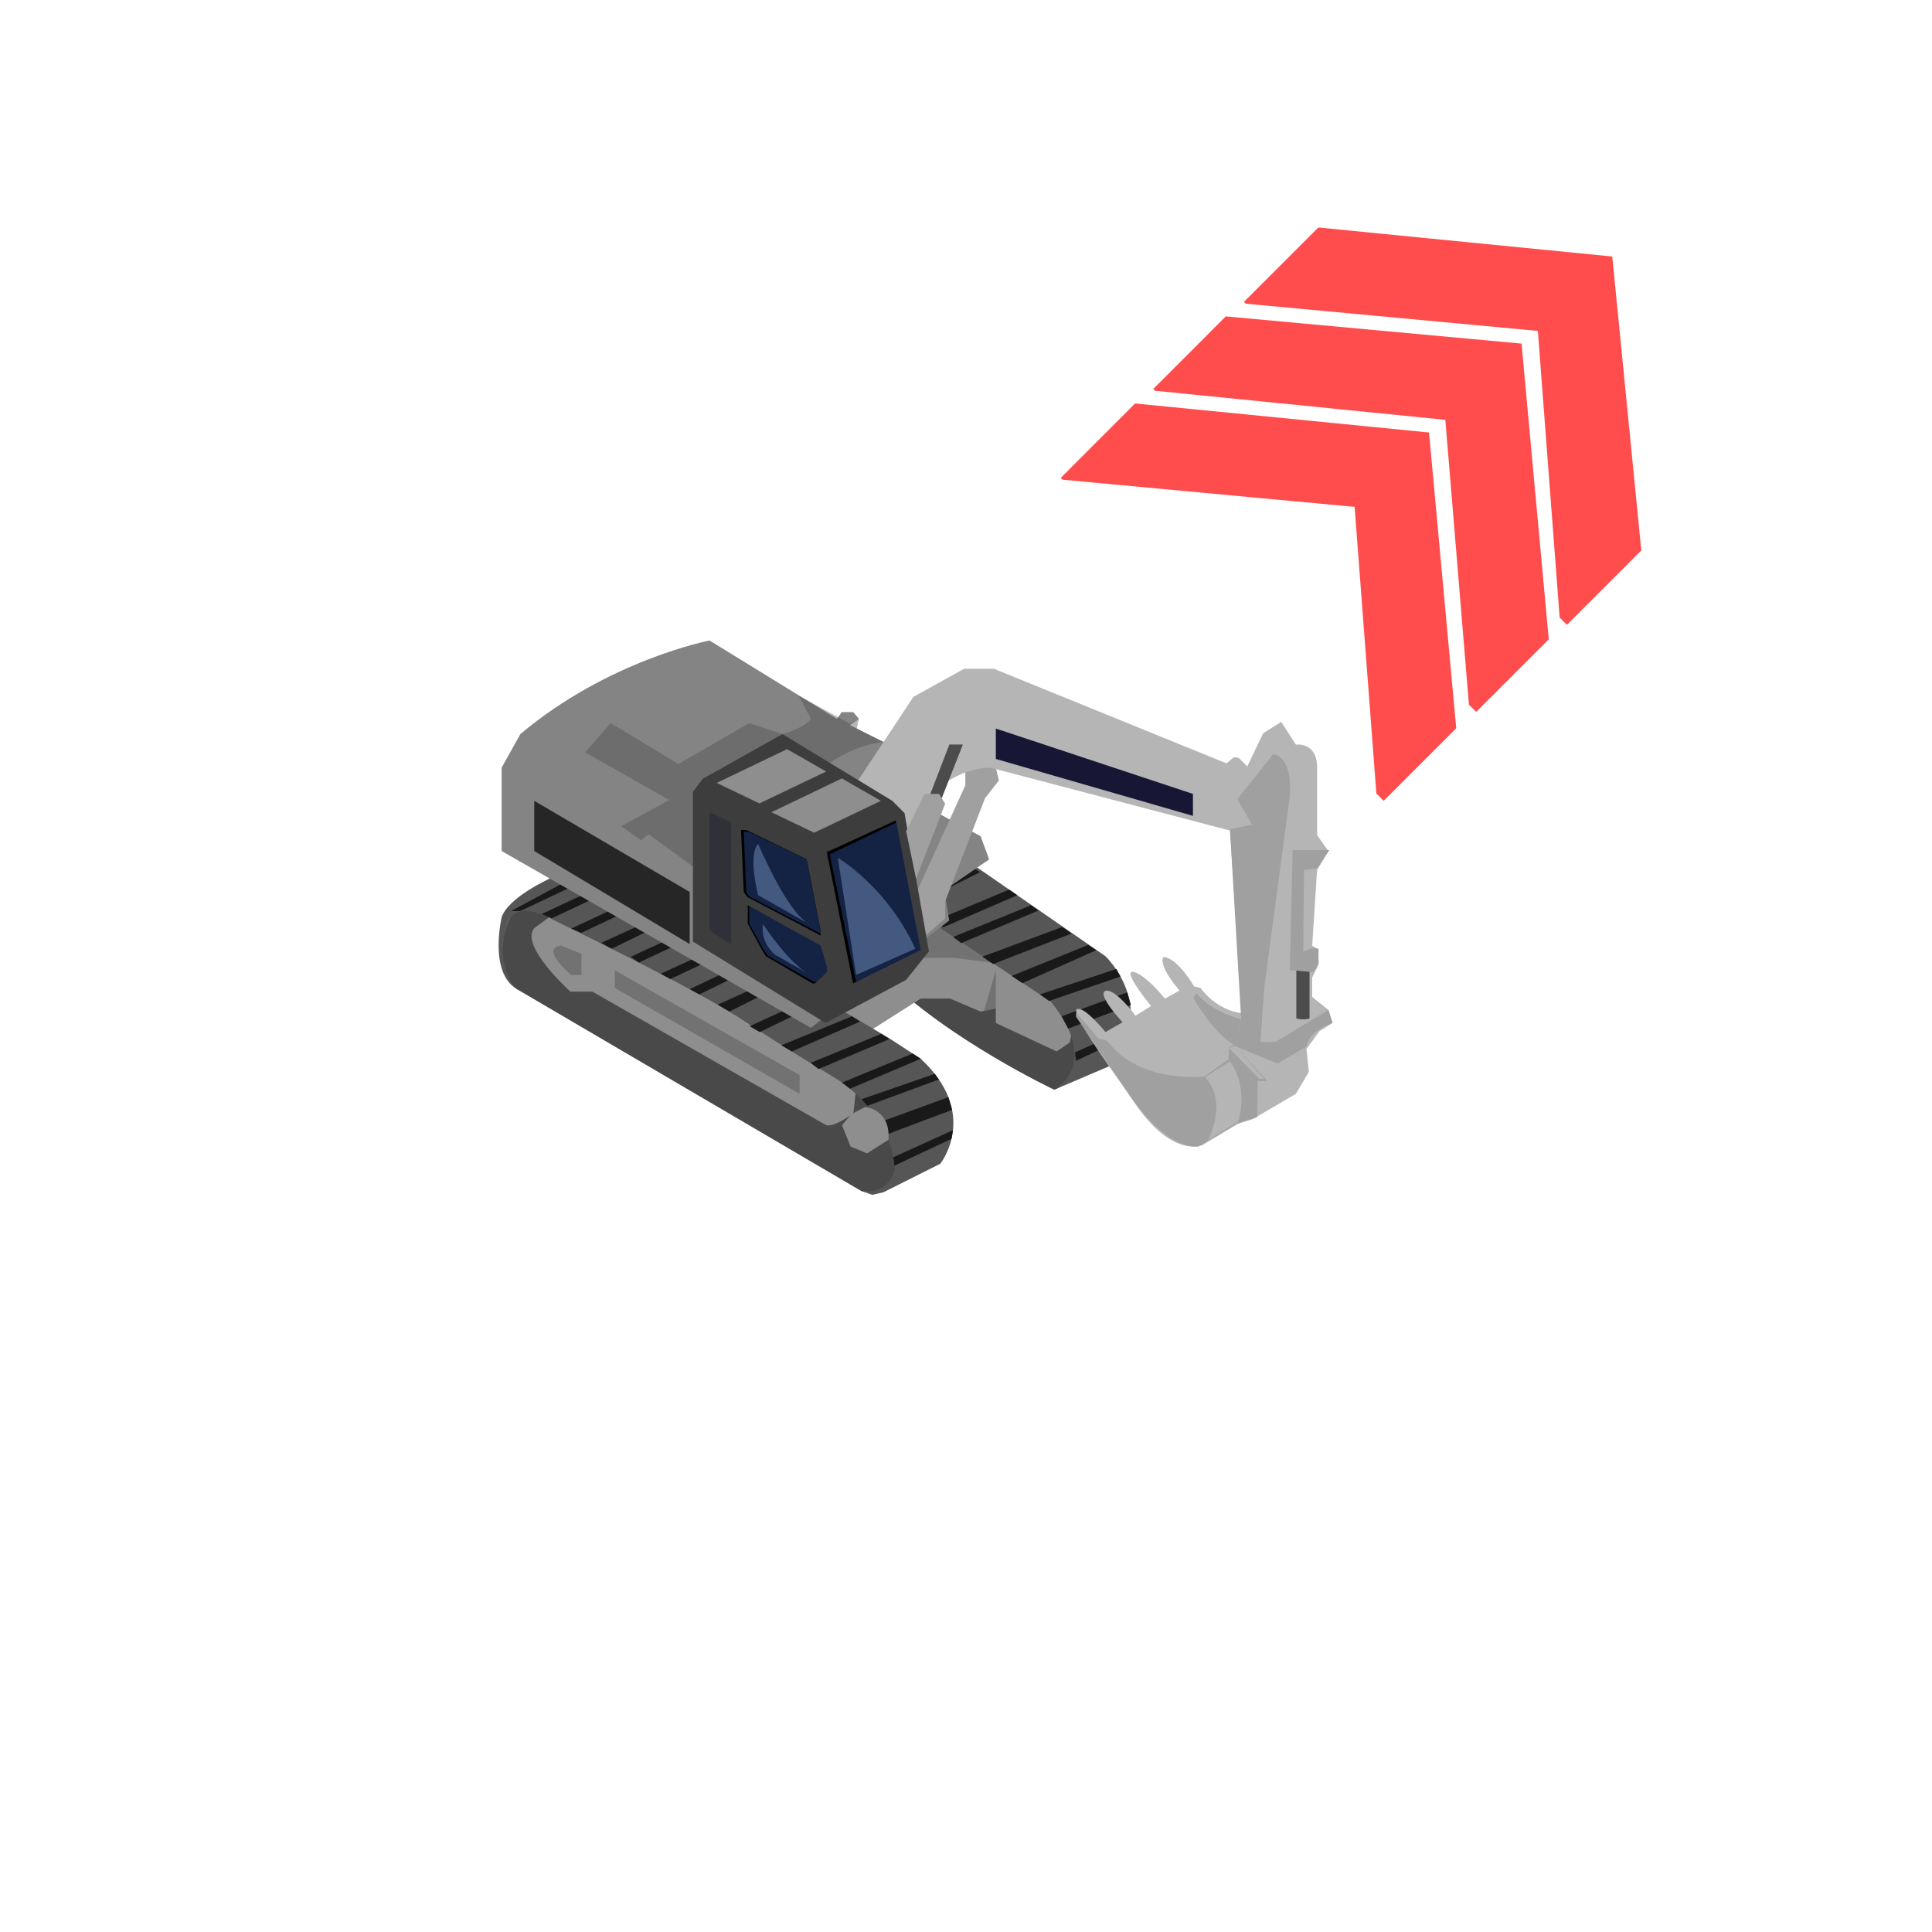 <?xml version="1.0" encoding="utf-8"?>
<!-- Generator: Adobe Illustrator 16.0.0, SVG Export Plug-In . SVG Version: 6.00 Build 0)  -->
<!DOCTYPE svg PUBLIC "-//W3C//DTD SVG 1.1//EN" "http://www.w3.org/Graphics/SVG/1.1/DTD/svg11.dtd">
<svg version="1.1" id="Layer_1" xmlns="http://www.w3.org/2000/svg" xmlns:xlink="http://www.w3.org/1999/xlink" x="0px" y="0px"
	 width="200px" height="200px" viewBox="0 0 200 200" enable-background="new 0 0 200 200" xml:space="preserve">
<g id="Direction">
	<g transform="rotate({{angle}} 50 50)">
		<polygon id="arrow" opacity="0.7" fill="#ff0000" enable-background="new    " points="143.236,82.9 142.482,82.146 
			140.229,52.472 109.993,49.656 109.807,49.468 117.507,41.767 147.932,44.771 150.749,75.388 		">
		
			<animate  fill="remove" accumulate="none" additive="replace" begin="0s;anim_arrow3.end" values="0.5; 0" restart="always" calcMode="linear" dur="0.5s" attributeName="opacity" id="anim_arrow1">
			</animate>
		</polygon>
		<polygon id="arrow2" opacity="0.7" fill="#ff0000" enable-background="new    " points="152.814,73.695 152.064,72.945 
			149.62,43.458 119.573,40.453 119.385,40.264 126.896,32.752 157.509,35.57 160.327,66.183 		">
		
			<animate  fill="remove" accumulate="none" additive="replace" begin="anim_arrow1.end" values="0.5; 0" restart="always" calcMode="linear" dur="0.5s" attributeName="opacity" id="anim_arrow2">
			</animate>
		</polygon>
		<polygon id="arrow3" opacity="0.7" fill="#ff0000" enable-background="new    " points="162.206,64.681 161.454,63.929 
			159.199,34.255 128.963,31.438 128.773,31.25 136.477,23.549 166.9,26.554 169.907,56.98 		">
		
			<animate  fill="remove" accumulate="none" additive="replace" begin="anim_arrow2.end" values="0.5; 0" restart="always" calcMode="linear" dur="0.5s" attributeName="opacity" id="anim_arrow3">
			</animate>
		</polygon>
	</g>
</g>
<path fill="#494949" d="M112.25,108.004l-1.332-7.554l-14.759-6.64l-4.699,7.161c6.759,6.701,17.673,11.836,17.673,11.836
	C111.154,112.135,112.25,108.004,112.25,108.004z"/>
<path fill="#727272" d="M95.001,99.451L95,97.052l1.159-1.601l2.317,0.169c0,0,4.804,1.81,4.929,1.852s0.758,2.528,0.758,2.528
	L95.001,99.451L95.001,99.451z"/>
<path fill="#8E8E8E" d="M109.801,103.455c-0.253,0-4.465-3.368-4.465-3.368l-3.832-0.592l-2.816-0.336h-3.944l-9.313,5.137
	l3.654,3.032l6.233-3.956h3.031l3.16,1.347l1.577-0.336v1.518l6.299,2.945l1.349-0.925
	C111.408,105.729,110.055,103.455,109.801,103.455z"/>
<path fill="#565656" d="M114.886,110.35c5.166-5.994-0.446-11.36-0.446-11.36L98.691,88.096l-2.533,7.188l12.636,8.424
	c5.307,6.571,0.338,9.099,0.338,9.099L114.886,110.35z"/>
<path fill="#494949" d="M91.461,123.254l0.823-0.634l0.886-2.149v-1.832l-1.181-2.971l-3.306-3.79L56.694,93.719
	c-3.183-0.853-4.087,1.652-4.087,1.652c-1.832,4.712,0.841,6.99,0.841,6.99l35.634,20.889
	C89.723,123.625,91.461,123.25,91.461,123.254z"/>
<path fill="#8E8E8E" d="M88.343,115.241l0.277-2.478v-1.392L57.536,94.439l-2.232,1.644c-1.539,1.833,3.749,6.571,3.749,6.571h2.274
	l24.104,13.772C86.2,116.869,88.345,115.234,88.343,115.241z"/>
<path fill="#565656" d="M76.712,105.48c-4.707-3.114-19.303-10.191-19.303-10.191c-4.043-2.274-4.801,0.083-4.801,0.083
	c-1.611,4.597,0.842,6.989,0.842,6.989c-2.865-1.769-1.516-7.412-1.516-7.412c0.673-2.054,4.98-4.001,4.98-4.001l4.959-1.244
	l30.074,17.712l3.37,2.188c6.144,5.693,2.022,10.867,2.022,10.867l-5.878,2.949l-1.167,0.27l-1.212-0.438
	c3.032,0.505,3.538-2.188,3.538-2.188c-0.252-5.896-5.98-9.351-5.98-9.351S81.419,108.596,76.712,105.48z"/>
<polygon fill="#191919" points="84.784,102.941 77.596,106.234 78.646,106.84 85.644,103.455 "/>
<polygon fill="#191919" points="81.806,100.624 74.294,104 75.507,104.715 82.667,101.133 "/>
<polygon fill="#191919" points="78.894,98.839 71.395,102.396 72.401,102.941 79.751,99.348 "/>
<polygon fill="#191919" points="75.731,97.455 68.388,100.801 69.39,101.352 76.589,97.966 "/>
<polygon fill="#191919" points="72.479,95.749 65.292,99.041 66.137,99.645 73.339,96.258 "/>
<polygon fill="#191919" points="69.421,94.315 62.239,97.605 63.321,98.211 70.282,94.825 "/>
<polygon fill="#191919" points="66.514,92.672 59.136,96.127 60.169,96.569 67.372,93.184 "/>
<polygon fill="#191919" points="63.448,91.166 56.069,94.621 57.11,95.066 64.308,91.677 "/>
<polygon fill="#191919" points="59.909,90.542 52.905,94.315 53.841,94.315 60.771,91.054 "/>
<polygon fill="#191919" points="104.465,92.089 96.609,95.383 97.657,95.989 105.308,92.672 "/>
<polygon fill="#191919" points="100.606,89.769 93.092,93.151 94.308,93.862 101.469,90.28 "/>
<polygon fill="#191919" points="97.692,87.985 90.195,91.542 91.202,92.089 98.553,88.497 "/>
<polygon fill="#191919" points="94.53,86.603 87.188,89.946 88.19,90.498 95.391,87.114 "/>
<polygon fill="#191919" points="91.279,84.894 84.092,88.187 84.937,88.79 92.14,85.405 "/>
<polygon fill="#191919" points="88.222,83.458 81.038,86.752 82.12,87.356 89.083,83.97 "/>
<polygon fill="#191919" points="85.313,81.819 77.932,85.274 78.972,85.717 86.173,82.33 "/>
<polygon fill="#191919" points="82.249,80.313 74.87,83.768 75.905,84.209 83.108,80.824 "/>
<polygon fill="#191919" points="117.303,107.033 111.391,109.813 111.277,108.947 117.449,106.145 "/>
<polygon fill="#191919" points="116.689,102.725 109.895,105.205 110.58,106.48 117.072,104.043 "/>
<polygon fill="#191919" points="115.567,100.308 107.646,102.941 108.599,103.617 115.992,101.09 "/>
<polygon fill="#191919" points="112.644,97.821 104.721,101.029 105.84,101.773 113.483,98.365 "/>
<polygon fill="#191919" points="109.951,95.967 101.684,99.037 102.818,99.794 110.92,96.639 "/>
<polygon fill="#191919" points="106.73,93.714 98.666,96.99 99.504,97.629 107.511,94.252 "/>
<path fill="#848484" d="M97.745,92.167l0.515,3.118l-14.32,11.117L51.929,88.097v-7.049v-1.58l1.938-3.475
	c9.099-7.666,19.586-9.688,19.586-9.688l13.186,8.107l0.505-0.695h1.183l0.588,0.695l-0.926,0.653l3.472,1.747l5.457,7.267
	l4.592,2.485l0.885,2.406L97.745,92.167z"/>
<path opacity="0.4" fill="#4C4C4C" enable-background="new    " d="M88.694,75.422l0.219-1.009l-0.926,0.505l-5.308-2.907
	l1.265,2.402c-0.633,0.947-2.949,1.58-2.949,1.58l-3.433-1.139l-7.329,4.233l-7.013-4.233l-2.653,3.033l8.719,4.929l-4.992,2.717
	l2.086,1.454l0.759-0.633l4.59,3.348l9.246-13.204l4.929,2.474c2.971-2.011,5.558-2.159,5.558-2.159L88.694,75.422z"/>
<path fill="#A0A0A0" d="M103.086,79.47l0.316,1.327l-1.431,1.833l-4.128,10.675v1.769l-2.022,1.769l-1.074-4.171L99.93,81.3v-1.476
	C100.939,79.041,103.088,79.467,103.086,79.47z"/>
<path fill="#B5B5B6" d="M134.877,78.962l-3.043,5.37l-4.043,1.769l-25.271-6.634c-2.718,0-5.055,1.833-5.055,1.833l-3.223,8.402
	l-6.254-7.644l6.57-9.919l5.243-2.907h3.096l24.071,9.793l0.758-0.633l0.506,0.063l0.886,0.885l1.644-3.432l1.875-1.179l1.516,2.359
	L134.877,78.962z"/>
<path fill="#B5B5B6" d="M131.537,78.358l-3.453,4.381l1.517,2.612l-2.274,0.505l1.265,19.039c-2.78-0.34-4.296-2.61-4.296-2.61
	l-0.674-0.171c-2.021-3.284-3.201-3.031-3.201-3.031c-0.504,1.011,1.686,3.455,1.686,3.455l-1.517,0.841
	c-2.359-2.866-3.37-2.78-3.37-2.78c-0.928,0.084,1.938,3.539,1.938,3.539l-1.603,1.01c-2.527-3.285-3.2-2.525-3.2-2.525
	c-0.673,0.505,1.854,3.202,1.854,3.202l-1.769,1.011c-2.696-3.202-3.032-2.273-3.032-2.273c-0.338,0.842,5.56,8.846,5.56,8.846
	c4.126,6.654,7.497,5.137,7.497,5.137l3.623-2.191l1.602-0.506l4.458-2.613l1.349-2.278l-0.252-2.361l1.349-1.852l1.349-0.841
	l-0.421-1.352l-1.685-1.347v-2.021l0.591-1.182l0.084-1.683l-0.673-0.423l0.505-7.835l1.179-1.937l-1.179-1.684v-6.991
	c0-2.695-2.189-2.359-2.189-2.359C132.383,77.162,131.541,78.36,131.537,78.358z"/>
<path fill="#A0A0A0" d="M127.875,108.302l3.326,3.604h-1.011l-0.042,3.746l-1.727,0.507l-4.381,2.53
	c-4.002,0.252-8.088-6.783-8.088-6.783l-4.563-6.653v-0.379l0.394,0.379l1.896,2.231l0.926,0.254
	c3.371,4.508,10.062,3.707,10.062,3.707c2.56,2.527,0.386,6.57,0.386,6.57l3.116-1.875c1.179-4.08-1.01-6.473-1.01-6.473
	l0.094-1.139l3.106,3.164h0.505L127.875,108.302l-0.127-0.146c-2.188-1.223-4.211-4.844-4.211-4.844l0.306-0.502
	c1.675,2.022,4.644,2.717,4.644,2.717L127.875,108.302z"/>
<path fill="#4C4C4C" d="M135.563,99.996l-1.367-0.209v5.643c0.799,0.213,1.367,0,1.367,0V99.996z"/>
<polygon fill="#A0A0A0" points="133.521,100.422 135.92,100.632 136.512,99.747 136.469,98.188 135.711,98.188 134.91,98.483 
	134.994,90.06 136.344,89.892 137.606,87.998 133.816,87.998 "/>
<path fill="#A0A0A0" d="M128.084,82.737l1.517,2.612l-2.274,0.505l1.158,19.671l-0.607,2.776l4.379,1.8l2.99-1.769
	c0.252-1.687,2.694-2.433,2.694-2.433l-0.421-1.352l-5.505,3.32h-1.528l0.381-5.559l2.653-19.916
	c0.296-4.296-1.733-4.309-1.733-4.309L128.084,82.737z"/>
<polygon fill="#A0A0A0" points="124.814,111.602 124.668,111.443 127.16,109.666 127.328,109.88 124.949,111.372 "/>
<polygon fill="#A0A0A0" points="127.879,108.305 127.75,108.158 127.098,108.498 "/>
<polygon fill="#3D3D3D" points="93.802,101.434 85.462,105.898 71.729,97.474 71.729,81.973 72.741,80.626 80.997,75.993 
	92.37,82.901 93.634,84.165 96.162,98.483 "/>
<polygon fill="#171735" points="123.494,84.459 103.088,78.566 103.088,75.42 123.494,82.185 "/>
<polygon fill="#4C4C4C" points="98.278,77.073 95.824,83.438 96.918,84.08 99.677,77.073 "/>
<polygon fill="#A0A0A0" points="94.83,90.945 93.802,86.038 95.696,82.185 97.212,82.185 97.846,83.196 "/>
<polygon points="85.589,88.21 88.305,101.801 95.001,98.357 92.728,84.933 "/>
<polygon fill="#142344" points="85.905,88.438 88.62,101.643 95.317,98.357 92.791,85.152 "/>
<polygon points="77.28,85.927 76.712,85.927 76.995,92.356 77.374,92.861 84.956,96.843 84.956,96.384 83.503,88.953 "/>
<polygon fill="#142344" points="77.501,86.099 76.995,86.099 77.249,92.356 77.564,92.811 84.956,96.652 84.956,96.399 
	83.503,88.97 "/>
<polygon points="77.407,93.714 77.407,95.085 77.407,95.605 78.923,98.409 79.302,98.997 84.104,101.801 84.356,101.801 
	85.431,100.758 85.431,100.17 84.798,97.919 "/>
<polygon fill="#142344" points="77.564,93.81 77.564,95.136 77.564,95.642 79.081,98.357 79.46,98.926 84.261,101.643 
	84.515,101.643 85.589,100.632 85.589,100.063 84.956,97.883 "/>
<polygon fill="#303038" points="75.669,97.758 73.458,96.337 73.458,84.08 75.669,85.152 "/>
<polygon fill="#8E8E8E" points="87.146,80.584 79.858,84.08 84.282,86.204 91.189,82.901 "/>
<polygon fill="#8E8E8E" points="81.481,77.551 74.194,81.047 78.614,83.171 85.524,79.868 "/>
<polygon fill="#262626" points="55.304,82.901 55.304,88.096 71.395,97.727 71.395,92.334 "/>
<polygon fill="#727272" points="82.778,113.229 63.644,102.273 63.644,100.45 82.778,111.289 "/>
<path fill="#727272" d="M59.135,100.927h1.055v-2.191l-2.106-0.853C55.809,98.203,59.136,100.928,59.135,100.927z"/>
<polygon fill="#727272" points="101.855,104.645 103.088,104.383 103.088,100.45 "/>
<polygon fill="#191919" points="98.177,113.576 91.058,116.174 91.738,117.457 98.559,114.895 "/>
<polygon fill="#191919" points="96.767,111.163 89.169,113.793 89.802,114.473 97.191,111.744 "/>
<polygon fill="#191919" points="94.479,109.059 87.167,112.066 87.989,112.703 95.317,109.604 "/>
<polygon fill="#191919" points="91.228,107.025 83.913,110.029 84.735,110.666 92.064,107.57 "/>
<polygon fill="#191919" points="88.194,105.205 80.882,108.209 81.972,108.846 89.032,105.75 "/>
<path fill="#44597F" d="M88.62,100.928l6.128-2.717c-2.926-6.428-8.023-9.421-8.023-9.421L88.62,100.928z"/>
<path fill="#44597F" d="M78.48,92.672l5.435,3.075c-2.307-0.966-5.435-8.391-5.435-8.391C77.396,88.527,78.48,92.672,78.48,92.672z"
	/>
<path fill="#44597F" d="M80.243,98.839l3.672,2.089c-2.223-1.098-4.926-5.254-4.926-5.254
	C78.686,97.635,80.237,98.839,80.243,98.839z"/>
<path fill="#8E8E8E" d="M89.569,114.589l-1.453,0.759l-0.951,1.139l0.888,2.203l1.706,0.707l2.211-1.402
	C92.223,114.824,89.569,114.596,89.569,114.589z"/>
<polygon fill="#191919" points="98.501,117.889 92.588,120.668 92.479,119.799 98.649,116.995 "/>
</svg>
